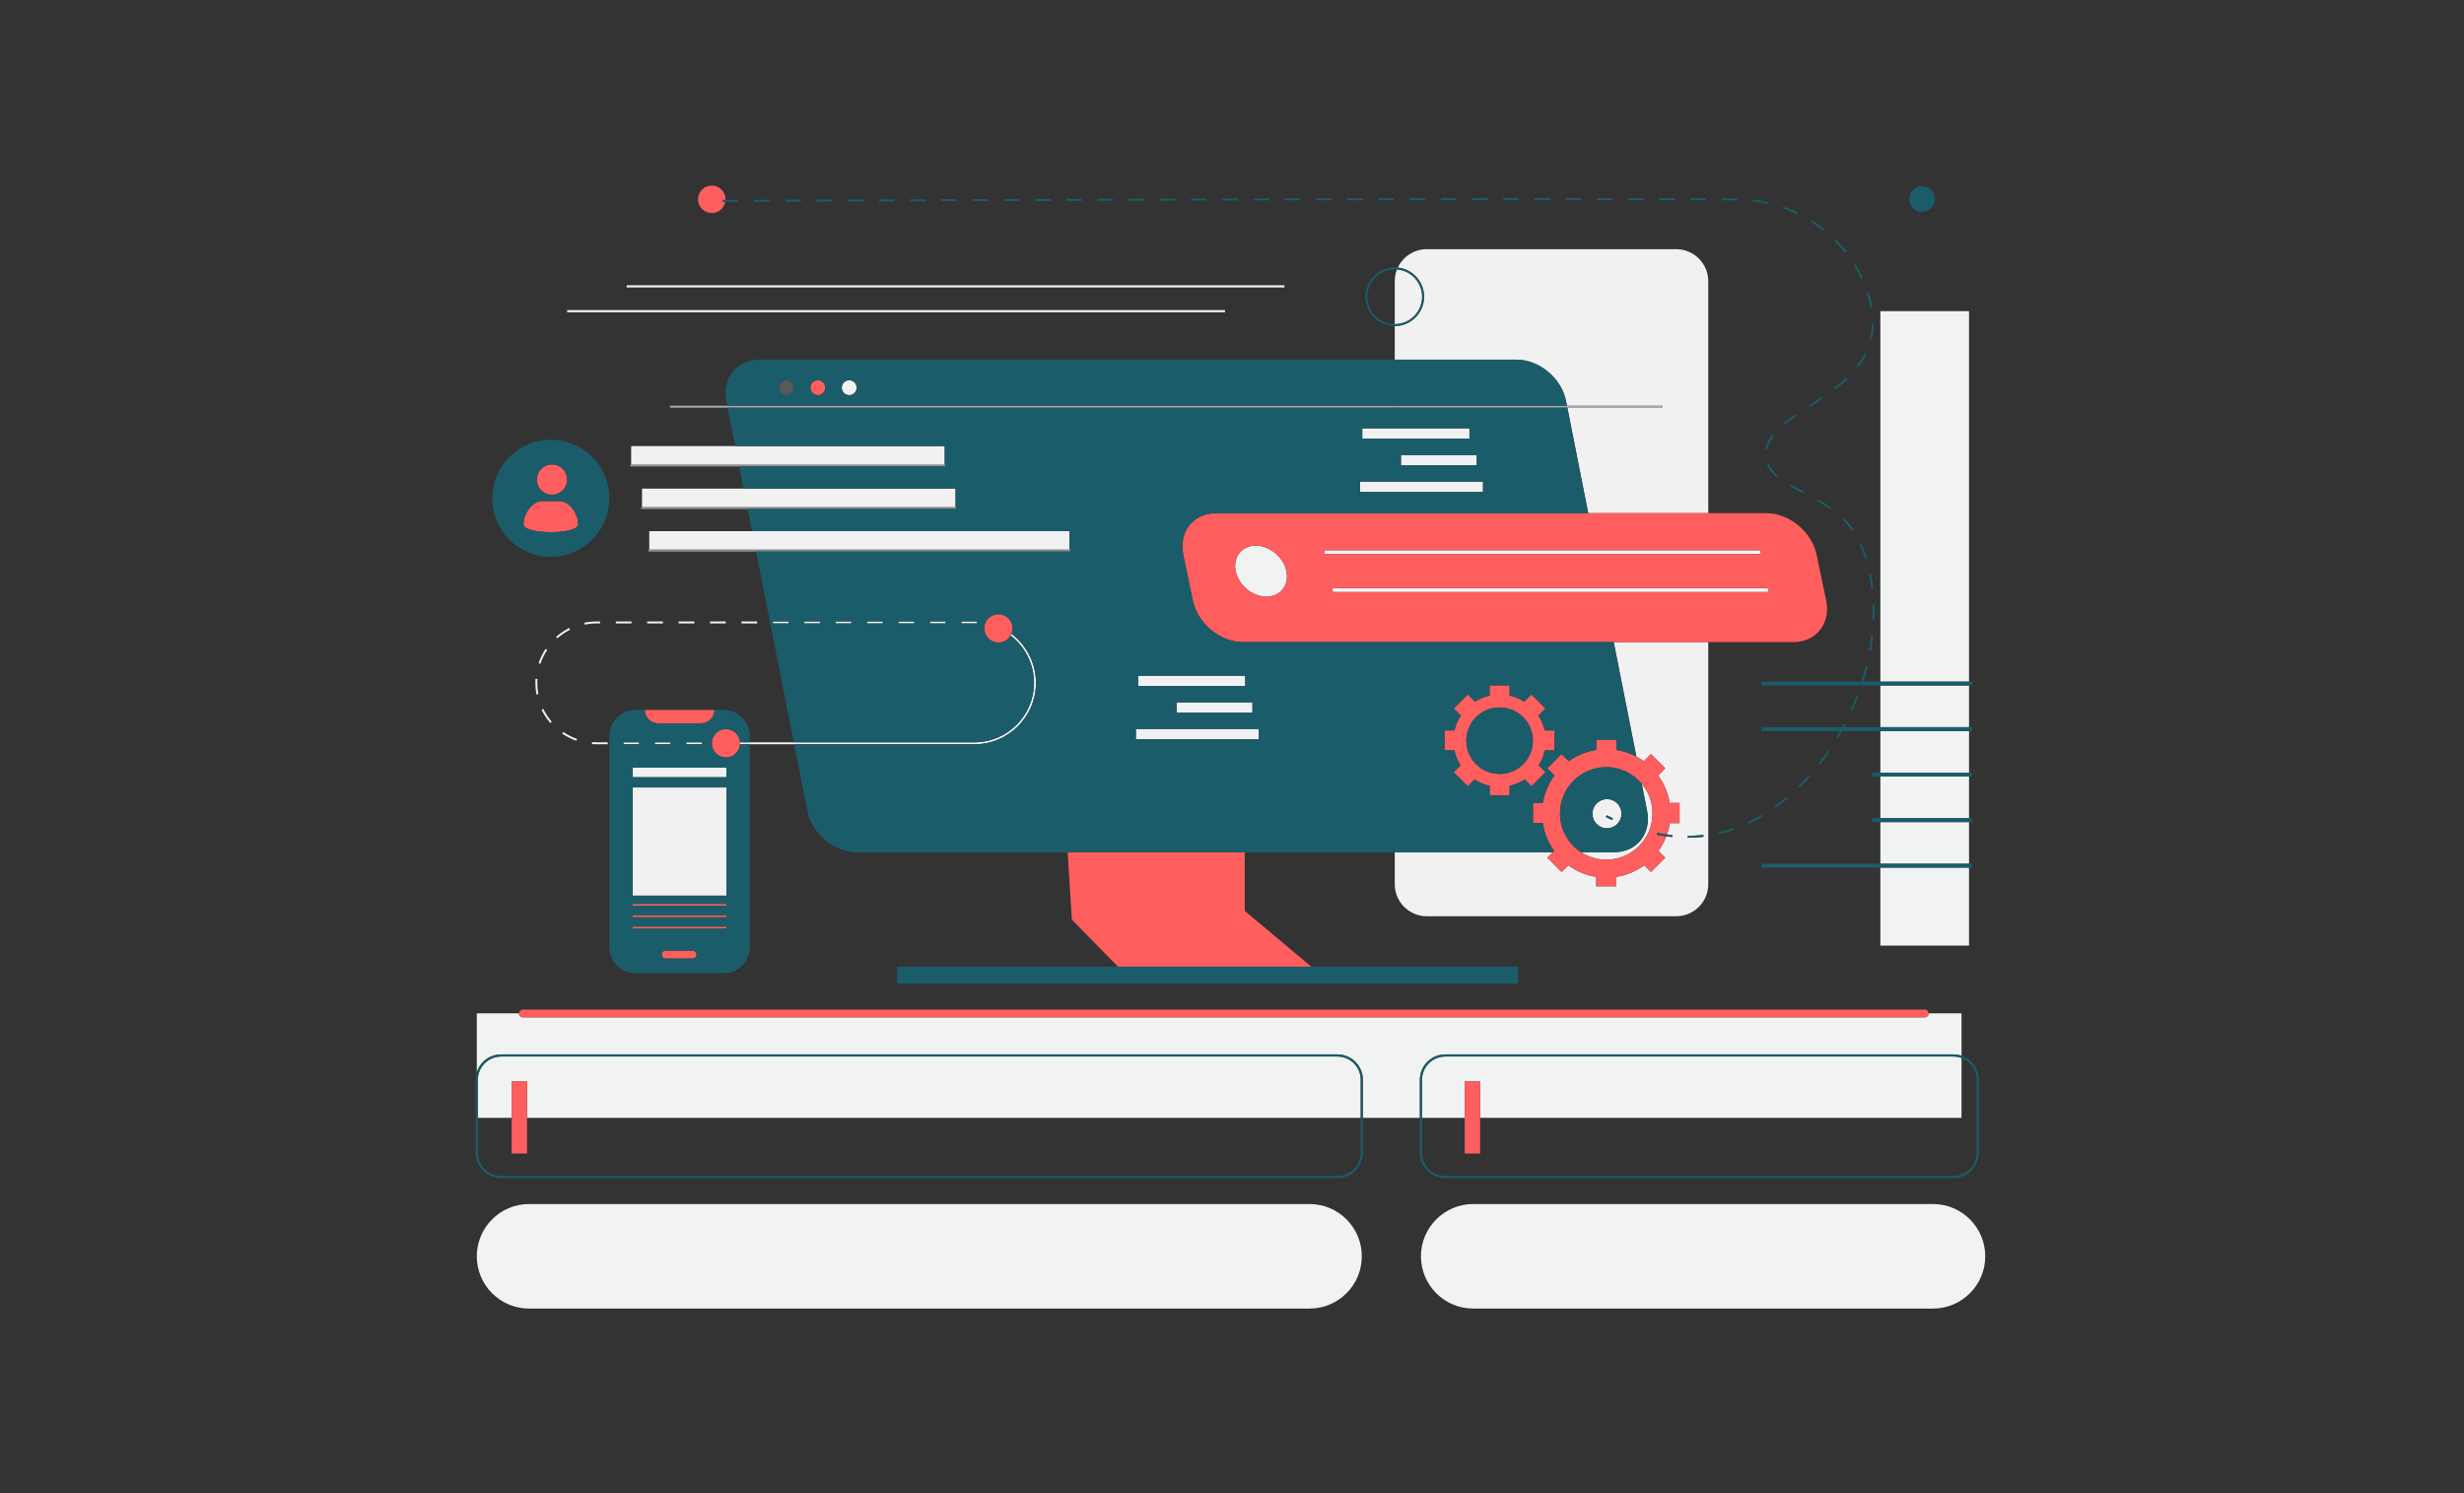 <svg class="illustration" width="1155" height="700" viewBox="0 0 1155 700" fill="none" xmlns="http://www.w3.org/2000/svg">
<rect x="0" y="0" width="1155" height="700" fill="#333333" stroke="none"/>
<path d="M779.23 190.19V191.11H734.7L734.52 190.19H779.23Z" fill="#A7A9AC"/>
<path d="M734.52 190.19L734.7 191.11H653.79V190.19H734.52Z" fill="#A7A9AC"/>
<path d="M653.79 190.19V191.11H341.06L340.88 190.19H653.79Z" fill="#A7A9AC"/>
<path fill-rule="evenodd" clip-rule="evenodd" d="M922.99 145.879H881.42V319.549H922.99V145.879ZM881.42 321.379H922.99V340.889H881.42V321.379ZM922.99 342.719H881.42V362.239H922.99V342.719ZM881.42 364.059H922.99V383.579H881.42V364.059ZM922.99 385.41H881.42V404.92H922.99V385.41ZM881.42 406.75H922.99V443.3H881.42V406.75ZM690.58 564.461H906.08C919.61 564.461 930.58 575.431 930.58 588.961C930.58 595.731 927.84 601.851 923.4 606.281C918.97 610.721 912.85 613.461 906.08 613.461H690.58C677.04 613.461 666.07 602.491 666.07 588.961C666.07 582.191 668.81 576.071 673.25 571.641C677.68 567.201 683.81 564.461 690.58 564.461ZM919.46 495.989V524.059H693.8V506.969H686.59V524.059H666.57V506.209C666.57 500.199 671.46 495.309 677.47 495.309H915.66C916.99 495.309 918.27 495.549 919.46 495.989ZM677.47 494.311H915.66C916.99 494.311 918.27 494.531 919.46 494.941V475.051H904.04C904.05 475.071 904.05 475.101 904.05 475.121C904.05 476.131 903.23 476.951 902.22 476.951H245.11C244.1 476.951 243.28 476.131 243.28 475.121C243.28 475.101 243.28 475.071 243.29 475.051H223.5V502.781C224.97 497.891 229.52 494.311 234.89 494.311H626.94C633.5 494.311 638.84 499.651 638.84 506.211V524.061H665.57V506.211C665.57 499.651 670.91 494.311 677.47 494.311ZM653.79 275.73H751.43H800.75H828.22C828.73 275.73 829.14 276.14 829.14 276.65C829.14 277.15 828.73 277.56 828.22 277.56H800.75H751.79H653.79H625.28C624.78 277.56 624.37 277.15 624.37 276.65C624.37 276.14 624.78 275.73 625.28 275.73H653.79ZM621.57 259.779H653.79H748.28H800.75H824.52C825.02 259.779 825.43 259.369 825.43 258.859C825.43 258.359 825.02 257.949 824.52 257.949H800.75H747.92H653.79H621.57C621.07 257.949 620.66 258.359 620.66 258.859C620.66 259.369 621.07 259.779 621.57 259.779ZM637.84 506.209V524.059H247.05V506.969H239.83V524.059H224V506.209C224 500.199 228.88 495.309 234.89 495.309H626.94C632.95 495.309 637.84 500.199 637.84 506.209ZM613.84 564.461H248C241.23 564.461 235.11 567.201 230.68 571.641C226.24 576.071 223.5 582.191 223.5 588.961C223.5 602.491 234.47 613.461 248 613.461H613.84C620.61 613.461 626.73 610.721 631.16 606.281C635.6 601.851 638.34 595.731 638.34 588.961C638.34 575.431 627.37 564.461 613.84 564.461ZM603.28 270.209C603.28 275.629 599.34 279.699 593.61 279.699C587.04 279.699 580.6 274.349 579.22 267.759C579.05 266.919 578.96 266.099 578.96 265.309C578.96 259.879 582.9 255.809 588.63 255.809C591.91 255.809 595.17 257.149 597.77 259.309C600.37 261.469 602.33 264.459 603.02 267.759C603.19 268.599 603.28 269.419 603.28 270.209Z" fill="#F1F2F2"/>
<path d="M501.34 258.08V257.62C501.6 257.62 501.8 257.83 501.8 258.08C501.8 258.33 501.6 258.54 501.34 258.54H354.39L354.3 258.08H501.34Z" fill="#A7A9AC"/>
<path d="M501.34 257.62V258.08H354.3L354.21 257.62H501.34Z" fill="#A7A9AC"/>
<path d="M447.92 238.15V237.69C448.17 237.69 448.37 237.89 448.37 238.15C448.37 238.4 448.17 238.6 447.92 238.6H350.45L350.36 238.15H447.92Z" fill="#A7A9AC"/>
<path d="M447.92 237.69V238.15H350.36L350.27 237.69H447.92Z" fill="#A7A9AC"/>
<path d="M442.83 218.21V217.75C443.09 217.75 443.29 217.96 443.29 218.21C443.29 218.46 443.09 218.67 442.83 218.67H346.51L346.42 218.21H442.83Z" fill="#A7A9AC"/>
<path d="M442.83 217.75V218.21H346.42L346.33 217.75H442.83Z" fill="#A7A9AC"/>
<path d="M368.63 185.25C370.563 185.25 372.13 183.683 372.13 181.75C372.13 179.817 370.563 178.25 368.63 178.25C366.697 178.25 365.13 179.817 365.13 181.75C365.13 183.683 366.697 185.25 368.63 185.25Z" fill="#58595B"/>
<path d="M354.3 258.08L354.39 258.54H304.34C304.09 258.54 303.89 258.33 303.89 258.08C303.89 257.83 304.09 257.62 304.34 257.62V258.08H354.3Z" fill="#A7A9AC"/>
<path d="M354.21 257.62L354.3 258.08H304.34V257.62H354.21Z" fill="#A7A9AC"/>
<path d="M350.36 238.15L350.45 238.6H300.95C300.7 238.6 300.49 238.4 300.49 238.15C300.49 237.89 300.7 237.69 300.95 237.69V238.15H350.36Z" fill="#A7A9AC"/>
<path d="M350.27 237.69L350.36 238.15H300.95V237.69H350.27Z" fill="#A7A9AC"/>
<path d="M346.42 218.21L346.51 218.67H295.87C295.61 218.67 295.41 218.46 295.41 218.21C295.41 217.96 295.61 217.75 295.87 217.75V218.21H346.42Z" fill="#A7A9AC"/>
<path d="M346.33 217.75L346.42 218.21H295.87V217.75H346.33Z" fill="#A7A9AC"/>
<path d="M340.88 190.19L341.06 191.11H314.04V190.19H340.88Z" fill="#A7A9AC"/>
<path fill-rule="evenodd" clip-rule="evenodd" d="M668.83 116.82H785.72C794.02 116.82 800.75 123.55 800.75 131.86V240.59H744.48L734.7 191.11H779.23V190.19H734.52L734.09 188.02C731.97 177.3 721.55 168.61 710.83 168.61H653.79V152.86C661.38 152.86 667.54 146.69 667.54 139.11C667.54 132.01 662.14 126.15 655.23 125.43C657.64 120.34 662.83 116.82 668.83 116.82ZM770.52 356.87C769.42 356.07 768.26 355.35 767.05 354.71L756.43 301.02H800.75V414.51C800.75 422.81 794.02 429.54 785.72 429.54H668.83C660.53 429.54 653.79 422.81 653.79 414.51V399.54H727.85L725.3 402.09L731.99 408.79L735.14 405.64C738.92 408.42 743.38 410.33 748.21 411.09V415.5H757.67V411.09C762.5 410.33 766.96 408.42 770.74 405.64L773.89 408.79L780.58 402.09L777.4 398.91C778.92 396.82 780.16 394.53 781.08 392.09C782 392.22 782.93 392.33 783.84 392.42L783.93 391.51C783.09 391.43 782.25 391.33 781.4 391.21C782.01 389.5 782.45 387.72 782.73 385.88H787.3V376.41H782.66C781.89 371.65 779.99 367.26 777.25 363.53L780.58 360.2L773.89 353.5L770.52 356.87ZM798.42 391.4C796.05 391.68 793.61 391.83 791.18 391.84V392.76C793.65 392.74 796.12 392.59 798.53 392.31L798.42 391.4ZM752.94 403.02C764.9 403.02 774.63 393.29 774.63 381.33C774.63 376.04 772.73 371.18 769.56 367.41L772.07 380.12C774.19 390.85 767.22 399.54 756.49 399.54H741.18C744.57 401.74 748.61 403.02 752.94 403.02ZM755.02 374.872C758.66 375.842 760.82 379.582 759.85 383.222C758.88 386.872 755.14 389.032 751.5 388.062C747.86 387.092 745.7 383.352 746.67 379.712C747.64 376.072 751.38 373.902 755.02 374.872ZM756.07 383.622C755.07 383.162 754.1 382.692 753.14 382.212L752.74 383.032C753.7 383.512 754.68 383.982 755.69 384.452L756.07 383.622ZM695.16 230.629V225.809H653.79H637.55V230.629H653.79H695.16ZM656.7 213.32H692.19V218.14H656.7V213.32ZM688.81 205.648V200.828H653.79H638.57V205.648H653.79H688.81ZM654.84 126.328C661.43 126.858 666.63 132.378 666.63 139.108C666.63 146.188 660.87 151.948 653.79 151.948V131.858C653.79 129.898 654.16 128.038 654.84 126.328ZM602.1 133.738H293.74V134.738H602.1V133.738ZM532.44 341.77H590.06V346.58H532.44V341.77ZM587.08 329.281H551.6V334.091H587.08V329.281ZM533.46 316.789H583.7V321.599H533.46V316.789ZM574.21 145.379H265.85V146.379H574.21V145.379ZM458.02 291.358L457.98 292.268C457.59 292.248 457.2 292.248 456.81 292.248H450.64V291.328H456.81C457.22 291.328 457.62 291.338 458.02 291.358ZM474.14 297.141C474.03 297.431 473.89 297.701 473.73 297.961C480.53 303.181 484.69 311.361 484.69 320.121C484.69 335.491 472.18 348.001 456.81 348.001H372.08H351.48H346.91C346.92 348.151 346.93 348.301 346.93 348.451C346.93 348.611 346.92 348.761 346.91 348.911H351.48H372.26H456.81C472.68 348.911 485.6 336.001 485.6 320.121C485.6 311.011 481.24 302.511 474.14 297.141ZM447.92 229.07V237.69H350.27H300.95V229.07H348.57H447.92ZM443.28 291.328H435.91V292.248H443.28V291.328ZM421.19 291.328H428.55V292.248H421.19V291.328ZM413.82 291.328H406.46V292.248H413.82V291.328ZM401.57 181.75C401.57 183.683 400.003 185.25 398.07 185.25C396.137 185.25 394.57 183.683 394.57 181.75C394.57 179.817 396.137 178.25 398.07 178.25C400.003 178.25 401.57 179.817 401.57 181.75ZM399.1 291.328H391.73V292.248H399.1V291.328ZM377.01 291.328H384.37V292.248H377.01V291.328ZM369.64 291.328H362.28V292.248H369.64V291.328ZM347.55 291.328H354.92V292.248H347.55V291.328ZM304.34 249.012V257.622H354.21H501.34V249.012H352.51H304.34ZM295.87 217.751V209.141H344.63H442.83V217.751H346.33H295.87ZM340.52 369.16H296.6V419.89H340.52V369.16ZM296.6 359.879H340.52V364.379H296.6V359.879ZM340.19 291.328H332.83V292.248H340.19V291.328ZM321.69 348H329.05V348.91H321.69V348ZM325.46 291.328H318.1V292.248H325.46V291.328ZM306.96 348H314.33V348.91H306.96V348ZM310.74 291.328H303.37V292.248H310.74V291.328ZM292.24 348H299.6V348.91H292.24V348ZM296.01 291.328H288.65V292.248H296.01V291.328ZM277.48 348.82L277.55 347.91C278.27 347.97 279.01 348 279.74 348H284.87V348.91H279.74C278.99 348.91 278.22 348.88 277.48 348.82ZM281.28 292.248V291.328H279.74C277.76 291.328 275.79 291.528 273.87 291.928L274.06 292.828C275.91 292.438 277.83 292.248 279.74 292.248H281.28ZM270.18 347.29C267.83 346.46 265.59 345.32 263.52 343.91L264.04 343.16C266.04 344.52 268.21 345.62 270.48 346.42L270.18 347.29ZM266.83 294.391C264.6 295.501 262.52 296.911 260.65 298.571L261.26 299.251C263.07 297.651 265.08 296.291 267.24 295.201L266.83 294.391ZM257.96 338.95C256.32 337.06 254.94 334.96 253.85 332.72L254.67 332.32C255.73 334.49 257.06 336.52 258.65 338.35L257.96 338.95ZM255.75 304.191C254.37 306.281 253.26 308.531 252.46 310.891L253.33 311.181C254.1 308.901 255.17 306.721 256.52 304.701L255.75 304.191ZM251.01 318.211L251.93 318.271C251.89 318.881 251.87 319.501 251.87 320.121C251.87 321.921 252.04 323.731 252.38 325.481L251.48 325.651C251.13 323.841 250.95 321.981 250.95 320.121C250.95 319.481 250.97 318.841 251.01 318.211Z" fill="#F1F1F2"/>
<path fill-rule="evenodd" clip-rule="evenodd" d="M333.64 99.87C336.78 99.87 339.4 97.62 339.96 94.63H338.68L338.67 93.72H340.06C340.07 93.63 340.07 93.53 340.07 93.43C340.07 89.88 337.19 87 333.64 87C330.08 87 327.2 89.88 327.2 93.43C327.2 96.99 330.08 99.87 333.64 99.87ZM383.35 185.25C385.283 185.25 386.85 183.683 386.85 181.75C386.85 179.817 385.283 178.25 383.35 178.25C381.417 178.25 379.85 179.817 379.85 181.75C379.85 183.683 381.417 185.25 383.35 185.25ZM582.64 301.02C571.89 301.02 561.36 292.27 559.11 281.48L554.66 260.13C552.41 249.34 559.3 240.59 570.05 240.59H653.79H744.48H800.75H828.01C838.76 240.59 849.3 249.34 851.55 260.13L856 281.48C858.25 292.27 851.36 301.02 840.61 301.02H800.75H756.43H653.79H582.64ZM829.14 276.65C829.14 276.14 828.73 275.73 828.22 275.73H800.75H751.43H653.79H625.28C624.78 275.73 624.37 276.14 624.37 276.65C624.37 277.15 624.78 277.56 625.28 277.56H653.79H751.79H800.75H828.22C828.73 277.56 829.14 277.15 829.14 276.65ZM653.79 257.95H621.57C621.07 257.95 620.66 258.36 620.66 258.86C620.66 259.37 621.07 259.78 621.57 259.78H653.79H748.28H800.75H824.52C825.02 259.78 825.43 259.37 825.43 258.86C825.43 258.36 825.02 257.95 824.52 257.95H800.75H747.92H653.79ZM597.77 259.31C595.17 257.15 591.91 255.81 588.63 255.81C582.9 255.81 578.96 259.88 578.96 265.31C578.96 266.1 579.05 266.92 579.22 267.76C580.6 274.35 587.04 279.7 593.61 279.7C599.34 279.7 603.28 275.63 603.28 270.21C603.28 269.42 603.19 268.6 603.02 267.76C602.33 264.46 600.37 261.47 597.77 259.31ZM707.61 368.399V372.899H698.27V368.399C695.71 367.849 693.33 366.839 691.2 365.449L688 368.649L681.4 362.039L684.62 358.819C683.27 356.699 682.28 354.319 681.74 351.769H677.14V342.429H681.8C682.36 339.919 683.37 337.589 684.72 335.499L681.4 332.169L688 325.559L691.36 328.919C693.45 327.589 695.78 326.619 698.27 326.079V321.309H707.61V326.079C710.1 326.619 712.43 327.589 714.51 328.919L717.87 325.559L724.48 332.169L721.15 335.499C722.51 337.589 723.51 339.919 724.07 342.429H728.73V351.769H724.13C723.6 354.309 722.61 356.689 721.25 358.809L724.48 362.039L717.87 368.649L714.68 365.449C712.56 366.829 710.17 367.849 707.61 368.399ZM702.94 331.639C694.33 331.639 687.34 338.639 687.34 347.239C687.34 355.839 694.33 362.839 702.94 362.839C711.54 362.839 718.54 355.839 718.54 347.239C718.54 338.639 711.54 331.639 702.94 331.639ZM782.73 385.879C782.45 387.719 782.01 389.499 781.4 391.209C779.85 391.009 778.29 390.749 776.74 390.449L776.57 391.349C778.07 391.639 779.58 391.889 781.08 392.089C780.16 394.529 778.92 396.819 777.4 398.909L780.58 402.089L773.89 408.789L770.74 405.639C766.96 408.419 762.5 410.329 757.67 411.089V415.499H748.21V411.089C743.38 410.329 738.92 408.419 735.14 405.639L731.99 408.789L725.3 402.089L727.85 399.539L728.48 398.909C725.75 395.129 723.88 390.689 723.15 385.879H718.58V376.409H723.22C723.99 371.649 725.89 367.259 728.63 363.529L725.3 360.199L731.99 353.499L735.36 356.869C739.09 354.169 743.47 352.319 748.21 351.569V346.789H757.67V351.569C761.01 352.099 764.17 353.169 767.05 354.709C768.26 355.349 769.42 356.069 770.52 356.869L773.89 353.499L780.58 360.199L777.25 363.529C779.99 367.259 781.89 371.649 782.66 376.409H787.3V385.879H782.73ZM731.25 381.329C731.25 388.959 735.21 395.679 741.18 399.539C744.57 401.739 748.61 403.019 752.94 403.019C764.9 403.019 774.63 393.289 774.63 381.329C774.63 376.039 772.73 371.179 769.56 367.409C765.58 362.659 759.61 359.639 752.94 359.639C740.98 359.639 731.25 369.369 731.25 381.329ZM686.59 524.059V540.779H693.8V524.059V506.969H686.59V524.059ZM524.04 453.189H614.68L583.46 427.009V399.539H500.46L502.44 431.109L524.04 453.189ZM473.73 297.961C472.57 299.921 470.44 301.241 468 301.241C464.33 301.241 461.35 298.261 461.35 294.591C461.35 290.921 464.33 287.941 468 287.941C471.67 287.941 474.65 290.921 474.65 294.591C474.65 295.491 474.47 296.361 474.14 297.141C474.03 297.431 473.89 297.701 473.73 297.961ZM296.6 434.422H340.52V435.342H296.6V434.422ZM340.52 429.09H296.6V430H340.52V429.09ZM296.6 423.75H340.52V424.67H296.6V423.75ZM340.28 355.099C336.61 355.099 333.64 352.129 333.64 348.449C333.64 344.779 336.61 341.809 340.28 341.809C343.8 341.809 346.68 344.539 346.91 347.999C346.92 348.149 346.93 348.299 346.93 348.449C346.93 348.609 346.92 348.759 346.91 348.909C346.68 352.379 343.79 355.099 340.28 355.099ZM308.53 339.118H328.59C330.33 339.118 331.91 338.408 333.05 337.278C334.19 336.138 334.89 334.568 334.89 332.828H302.23C302.23 336.298 305.05 339.118 308.53 339.118ZM310.19 447.511C310.19 446.481 311.03 445.641 312.06 445.641H324.65C325.68 445.641 326.52 446.481 326.52 447.511C326.52 448.541 325.68 449.371 324.65 449.371H312.06C311.03 449.371 310.19 448.541 310.19 447.511ZM258.21 249.49C264.61 249.49 271.02 248.27 271.02 245.84C271.02 240.98 267.07 234.91 262.21 234.91H254.2C249.33 234.91 245.39 240.98 245.39 245.84C245.39 248.27 251.8 249.49 258.21 249.49ZM263.77 219.808C266.543 222.58 266.543 227.076 263.77 229.849C260.998 232.621 256.502 232.621 253.73 229.849C250.957 227.076 250.957 222.58 253.73 219.808C256.502 217.035 260.998 217.035 263.77 219.808ZM239.83 524.059V540.779H247.05V524.059V506.969H239.83V524.059ZM902.22 473.289C903.21 473.289 904.01 474.069 904.04 475.049C904.05 475.069 904.05 475.099 904.05 475.119C904.05 476.129 903.23 476.949 902.22 476.949H245.11C244.1 476.949 243.28 476.129 243.28 475.119C243.28 475.099 243.28 475.069 243.29 475.049C243.32 474.069 244.12 473.289 245.11 473.289H902.22Z" fill="#FF5E5E"/>
<path fill-rule="evenodd" clip-rule="evenodd" d="M905.244 97.572C907.599 95.217 907.599 91.399 905.244 89.044C902.889 86.69 899.071 86.69 896.716 89.044C894.361 91.399 894.361 95.217 896.716 97.572C899.071 99.927 902.889 99.927 905.244 97.572ZM922.99 340.889H924.43V342.719H922.99H881.42H863.5C862.85 343.889 862.19 345.049 861.51 346.189L860.72 345.719C861.31 344.729 861.89 343.729 862.46 342.719H825.75V340.889H863.46L864.27 339.359L865.08 339.779C864.89 340.149 864.69 340.519 864.49 340.889H881.42H922.99ZM924.43 362.238H922.99H881.42H877.54V364.058H881.42H922.99H924.43V362.238ZM924.43 383.578H922.99H881.42H877.54V385.408H881.42H922.99H924.43V383.578ZM881.42 406.752H825.75V404.922H881.42H922.99H924.43V406.752H922.99H881.42ZM825.75 321.381H881.42H922.99H924.43V319.551H922.99H881.42H825.75V321.381ZM877.74 290.608C877.8 289.218 877.83 287.828 877.83 286.468C877.83 285.418 877.81 284.378 877.78 283.338L878.69 283.308C878.73 284.358 878.74 285.408 878.74 286.468C878.74 287.838 878.71 289.248 878.65 290.648L877.74 290.608ZM876.54 158.839L877.43 159.049C877.99 156.689 878.29 154.219 878.33 151.709L877.41 151.699C877.38 154.139 877.08 156.549 876.54 158.839ZM876.08 268.92L876.97 268.73C877.46 271.08 877.86 273.52 878.15 275.98L877.24 276.09C876.95 273.66 876.56 271.24 876.08 268.92ZM877 305.229C877.44 302.799 877.8 300.359 878.08 297.969L877.17 297.859C876.9 300.239 876.54 302.659 876.1 305.059L877 305.229ZM875.94 137.199C876.73 139.629 877.34 142.039 877.73 144.349L876.83 144.509C876.44 142.239 875.85 139.869 875.07 137.489L875.94 137.199ZM873.47 319.459C874.2 317.119 874.87 314.749 875.45 312.399L874.57 312.179C873.99 314.509 873.33 316.869 872.6 319.189L873.47 319.459ZM872.13 254.911L872.54 254.711L872.55 254.731C873.51 256.951 874.38 259.261 875.12 261.621L874.25 261.891C873.52 259.571 872.66 257.281 871.71 255.101L871.68 254.911H872.13ZM871.02 172.251C872.58 170.241 873.89 168.141 874.94 166.001L874.12 165.601C873.1 167.681 871.81 169.731 870.3 171.701L871.02 172.251ZM869.76 123.879C871.04 125.959 872.21 128.139 873.24 130.359L872.41 130.739C871.4 128.559 870.24 126.409 868.98 124.359L869.76 123.879ZM870.22 326.07C869.36 328.33 868.42 330.59 867.44 332.8L868.27 333.17C869.27 330.95 870.21 328.67 871.07 326.39L870.22 326.07ZM868.19 248.821C866.85 246.901 865.27 245.061 863.5 243.351L864.14 242.691C865.95 244.451 867.56 246.331 868.94 248.291L868.19 248.821ZM866.07 177.709L865.44 177.039C863.81 178.609 862 180.139 859.91 181.749L860.47 182.469C862.58 180.849 864.41 179.289 866.07 177.709ZM860.67 112.351C862.4 114.081 864.04 115.941 865.55 117.851L864.83 118.421C863.34 116.531 861.72 114.701 860.02 112.991L860.67 112.351ZM851.81 234.829C854.13 236.169 856.13 237.449 857.93 238.739L858.47 237.999C856.64 236.689 854.61 235.389 852.27 234.039L851.81 234.829ZM852.52 357.761C853.99 355.871 855.43 353.881 856.81 351.871L857.56 352.381C856.18 354.411 854.73 356.411 853.24 358.321L852.52 357.761ZM855.19 107.439C853.29 105.919 851.27 104.479 849.2 103.179L848.71 103.959C850.75 105.239 852.74 106.649 854.62 108.149L855.19 107.439ZM854.51 186.75C852.5 188.11 850.48 189.42 848.52 190.69L848.39 190.78L847.89 190.01L848.02 189.93C849.98 188.66 852 187.35 854 186L854.51 186.75ZM847.87 363.371C846.25 365.191 844.56 366.971 842.86 368.641L843.5 369.291C845.22 367.611 846.92 365.811 848.55 363.971L847.87 363.371ZM844.79 231.02C842.73 229.94 840.78 228.91 838.95 227.86L839.4 227.07C841.177 228.085 843.068 229.082 845.064 230.133L845.068 230.135L845.21 230.21L845.83 230.53L845.4 231.34L844.79 231.02ZM842.76 99.621C840.55 98.561 838.27 97.611 835.96 96.8L835.66 97.66C837.93 98.46 840.19 99.4 842.36 100.451L842.76 99.621ZM835.88 198.441C837.5 197.091 839.37 195.691 841.78 194.051L842.29 194.801C839.91 196.431 838.06 197.811 836.47 199.141L835.88 198.441ZM837.48 373.539C835.61 375.119 833.68 376.619 831.74 377.999L832.28 378.749C834.23 377.349 836.18 375.829 838.07 374.229L837.48 373.539ZM832.83 223.739C830.63 221.879 829.14 219.959 828.27 217.869L829.11 217.519C829.92 219.469 831.33 221.279 833.42 223.039L832.83 223.739ZM828.5 210.64C828.91 208.45 829.87 206.37 831.44 204.28L830.71 203.73C829.06 205.94 828.04 208.14 827.6 210.47L828.5 210.64ZM821.64 93.5C824.08 93.78 826.52 94.2 828.89 94.75L828.69 95.64C826.34 95.1 823.94 94.68 821.54 94.41L821.64 93.5ZM826.12 382.759L825.66 381.969C823.56 383.208 821.4 384.359 819.24 385.369L819.63 386.199C821.81 385.169 824 384.009 826.12 382.759ZM806.99 92.988C809.74 93.008 812.18 93.028 814.3 93.048L814.29 93.968C812.17 93.938 809.73 93.918 806.98 93.908L806.99 92.988ZM812.83 388.981L812.53 388.121C810.24 388.921 807.89 389.611 805.57 390.151L805.77 391.041C808.13 390.491 810.51 389.801 812.83 388.981ZM792.37 92.922L799.68 92.952L799.67 93.872L792.36 93.842L792.37 92.922ZM798.42 391.398C796.05 391.678 793.61 391.828 791.18 391.838V392.758C793.65 392.738 796.12 392.588 798.53 392.308L798.42 391.398ZM777.74 92.879L785.06 92.899L785.05 93.809L777.74 93.799V92.879ZM783.84 392.419L783.93 391.509C783.09 391.429 782.25 391.329 781.4 391.209C779.85 391.009 778.29 390.749 776.74 390.449L776.57 391.349C778.07 391.639 779.58 391.889 781.08 392.089C782 392.219 782.93 392.329 783.84 392.419ZM731.25 381.33C731.25 369.37 740.98 359.64 752.94 359.64C759.61 359.64 765.58 362.66 769.56 367.41L772.07 380.12C774.19 390.85 767.22 399.54 756.49 399.54H741.18C735.21 395.68 731.25 388.96 731.25 381.33ZM751.5 388.06C755.14 389.03 758.88 386.87 759.85 383.22C760.82 379.58 758.66 375.84 755.02 374.87C751.38 373.9 747.64 376.07 746.67 379.71C745.7 383.35 747.86 387.09 751.5 388.06ZM770.43 92.869L763.12 92.859V93.779H770.43V92.869ZM755.69 384.451C754.68 383.981 753.7 383.511 752.74 383.031L753.14 382.211C754.1 382.691 755.07 383.161 756.07 383.621L755.69 384.451ZM755.81 92.851H748.5V93.771H755.81V92.851ZM741.19 92.851V93.761H736.08H733.88V92.851H736.08H741.19ZM653.79 168.609H356.03C345.3 168.609 338.33 177.299 340.45 188.019L340.88 190.189H653.79H734.52L734.09 188.019C731.97 177.299 721.55 168.609 710.83 168.609H653.79ZM368.63 185.249C366.69 185.249 365.13 183.679 365.13 181.749C365.13 179.819 366.69 178.249 368.63 178.249C370.56 178.249 372.13 179.819 372.13 181.749C372.13 183.679 370.56 185.249 368.63 185.249ZM383.35 185.249C381.42 185.249 379.85 183.679 379.85 181.749C379.85 179.819 381.42 178.249 383.35 178.249C385.28 178.249 386.85 179.819 386.85 181.749C386.85 183.679 385.28 185.249 383.35 185.249ZM398.07 185.249C396.14 185.249 394.57 183.679 394.57 181.749C394.57 179.819 396.14 178.249 398.07 178.249C400.01 178.249 401.57 179.819 401.57 181.749C401.57 183.679 400.01 185.249 398.07 185.249ZM719.26 92.851H726.57V93.761L719.26 93.771V92.851ZM706.524 362.422C714.909 360.442 720.102 352.04 718.123 343.655C716.143 335.27 707.741 330.077 699.356 332.056C690.971 334.036 685.778 342.438 687.757 350.823C689.737 359.208 698.139 364.401 706.524 362.422ZM704.63 92.859H711.94V93.769H704.63V92.859ZM697.31 93.781V92.871H689.99L690 93.791L697.31 93.781ZM675.36 92.889L682.68 92.879V93.799H675.36V92.889ZM668.05 92.898L660.73 92.908V93.818L668.05 93.808V92.898ZM915.66 494.308C916.99 494.308 918.27 494.528 919.46 494.938C924.16 496.518 927.56 500.978 927.56 506.208V540.398C927.56 546.958 922.22 552.288 915.66 552.288H677.47C670.91 552.288 665.57 546.958 665.57 540.398V524.058V506.208C665.57 499.648 670.91 494.308 677.47 494.308H915.66ZM915.66 551.288C921.67 551.288 926.56 546.408 926.56 540.398V506.208C926.56 501.528 923.6 497.538 919.46 495.988C918.27 495.548 916.99 495.308 915.66 495.308H677.47C671.46 495.308 666.57 500.198 666.57 506.208V524.058V540.398C666.57 546.408 671.46 551.288 677.47 551.288H915.66ZM653.42 92.922L646.1 92.932V93.852L653.42 93.832V92.922ZM667.54 139.109C667.54 146.689 661.38 152.859 653.79 152.859C646.21 152.859 640.05 146.689 640.05 139.109C640.05 131.529 646.21 125.359 653.79 125.359C654.27 125.359 654.75 125.389 655.23 125.429C662.14 126.149 667.54 132.009 667.54 139.109ZM654.84 126.329C654.49 126.289 654.14 126.279 653.79 126.279C646.72 126.279 640.96 132.029 640.96 139.109C640.96 146.189 646.72 151.949 653.79 151.949C660.87 151.949 666.63 146.189 666.63 139.109C666.63 132.379 661.43 126.859 654.84 126.329ZM638.79 92.941L631.47 92.961V93.871L638.79 93.861V92.941ZM616.84 92.978L624.16 92.969V93.879L616.84 93.888V92.978ZM524.04 453.191H420.51V461.121H530.34H711.62V453.191H614.68H524.04ZM602.21 93.008L609.53 92.988V93.908L602.21 93.918V93.008ZM594.9 93.019L587.58 93.039V93.949L594.9 93.939V93.019ZM572.92 93.071L580.25 93.05V93.971L572.92 93.981V93.071ZM565.61 94L565.6 93.09L558.3 93.1L558.4 94.02L565.61 94ZM543.69 93.141L551 93.121V94.031L543.69 94.051V93.141ZM536.37 93.148L529.06 93.168V94.088L536.37 94.068V93.148ZM514.43 93.211L521.74 93.191V94.101L514.43 94.121V93.211ZM507.11 93.23L499.8 93.25V94.16L507.11 94.14V93.23ZM485.17 93.281L492.48 93.261V94.181L485.17 94.201V93.281ZM477.85 94.221V93.3L470.53 93.321L470.54 94.24L477.85 94.221ZM463.22 93.34V94.26L455.91 94.28L455.9 93.36L463.22 93.34ZM448.59 93.379L441.27 93.399V94.319L448.59 94.299V93.379ZM433.95 93.429L433.96 94.339L426.64 94.359L426.63 93.45L433.95 93.429ZM419.32 93.469L412 93.489V94.398L419.32 94.379V93.469ZM397.36 93.531L404.68 93.511V94.431L397.36 94.451V93.531ZM390.04 93.558L382.72 93.578V94.488L390.04 94.468V93.558ZM368.07 93.621L375.39 93.601V94.521L368.07 94.541V93.621ZM570.05 240.589H653.79H744.48L734.7 191.109H653.79H341.06L344.63 209.139H442.83V217.749C443.09 217.749 443.29 217.959 443.29 218.209C443.29 218.459 443.09 218.669 442.83 218.669H346.51L348.57 229.069H447.92V237.689C448.17 237.689 448.37 237.889 448.37 238.149C448.37 238.399 448.17 238.599 447.92 238.599H350.45L352.51 249.009H501.34V257.619C501.6 257.619 501.8 257.829 501.8 258.079C501.8 258.329 501.6 258.539 501.34 258.539H354.39L372.08 347.999H456.81C472.18 347.999 484.69 335.489 484.69 320.119C484.69 311.359 480.53 303.179 473.73 297.959C472.57 299.919 470.44 301.239 468 301.239C464.33 301.239 461.35 298.259 461.35 294.589C461.35 290.919 464.33 287.939 468 287.939C471.67 287.939 474.65 290.919 474.65 294.589C474.65 295.489 474.47 296.359 474.14 297.139C481.24 302.509 485.6 311.009 485.6 320.119C485.6 335.999 472.68 348.909 456.81 348.909H372.26L378.43 380.119C380.55 390.849 390.97 399.539 401.69 399.539H500.46H583.46H653.79H727.85L728.48 398.909C725.75 395.129 723.88 390.689 723.15 385.879H718.58V376.409H723.22C723.99 371.649 725.89 367.259 728.63 363.529L725.3 360.199L731.99 353.499L735.36 356.869C739.09 354.169 743.47 352.319 748.21 351.569V346.789H757.67V351.569C761.01 352.099 764.17 353.169 767.05 354.709L756.43 301.019H653.79H582.64C571.89 301.019 561.36 292.269 559.11 281.479L554.66 260.129C552.41 249.339 559.3 240.589 570.05 240.589ZM638.57 200.829H653.79H688.81V205.649H653.79H638.57V200.829ZM692.19 213.319V218.139H656.7V213.319H692.19ZM637.55 225.809H653.79H695.16V230.629H653.79H637.55V225.809ZM369.64 292.249H362.28V291.329H369.64V292.249ZM384.37 292.249H377.01V291.329H384.37V292.249ZM399.1 292.249H391.73V291.329H399.1V292.249ZM413.82 292.249H406.46V291.329H413.82V292.249ZM428.55 292.249H421.19V291.329H428.55V292.249ZM443.28 292.249H435.91V291.329H443.28V292.249ZM457.98 292.269C457.59 292.249 457.2 292.249 456.81 292.249H450.64V291.329H456.81C457.22 291.329 457.62 291.339 458.02 291.359L457.98 292.269ZM677.14 342.429H681.8C682.36 339.919 683.37 337.589 684.72 335.499L681.4 332.169L688 325.559L691.36 328.919C693.45 327.589 695.78 326.619 698.27 326.079V321.309H707.61V326.079C710.1 326.619 712.43 327.589 714.51 328.919L717.87 325.559L724.48 332.169L721.15 335.499C722.51 337.589 723.51 339.919 724.07 342.429H728.73V351.769H724.13C723.6 354.309 722.61 356.689 721.25 358.809L724.48 362.039L717.87 368.649L714.68 365.449C712.56 366.829 710.17 367.849 707.61 368.399V372.899H698.27V368.399C695.71 367.849 693.33 366.839 691.2 365.449L688 368.649L681.4 362.039L684.62 358.819C683.27 356.699 682.28 354.319 681.74 351.769H677.14V342.429ZM590.06 346.579H532.44V341.769H590.06V346.579ZM587.08 334.089H551.6V329.279H587.08V334.089ZM583.7 316.789V321.599H533.46V316.789H583.7ZM360.74 93.648V94.558L353.41 94.578L353.4 93.668L360.74 93.648ZM285.64 444.058C285.64 450.778 291.09 456.218 297.81 456.218H339.31C346.03 456.218 351.48 450.778 351.48 444.058V348.908H346.91C346.68 352.378 343.79 355.098 340.28 355.098C336.61 355.098 333.64 352.128 333.64 348.448C333.64 344.778 336.61 341.808 340.28 341.808C343.8 341.808 346.68 344.538 346.91 347.998H351.48V344.988C351.48 338.268 346.03 332.828 339.31 332.828H334.89C334.89 334.568 334.19 336.138 333.05 337.278C331.91 338.408 330.33 339.118 328.59 339.118H308.53C305.05 339.118 302.23 336.298 302.23 332.828H297.81C291.09 332.828 285.64 338.268 285.64 344.988V444.058ZM324.65 449.368H312.06C311.03 449.368 310.19 448.538 310.19 447.508C310.19 446.478 311.03 445.638 312.06 445.638H324.65C325.68 445.638 326.52 446.478 326.52 447.508C326.52 448.538 325.68 449.368 324.65 449.368ZM340.52 435.338H296.6V434.418H340.52V435.338ZM340.52 429.998H296.6V429.088H340.52V429.998ZM340.52 424.668H296.6V423.748H340.52V424.668ZM340.52 419.888H296.6V369.158H340.52V419.888ZM321.69 347.998H329.05V348.908H321.69V347.998ZM306.96 347.998H314.33V348.908H306.96V347.998ZM340.52 359.878V364.378H296.6V359.878H340.52ZM292.24 347.998H299.6V348.908H292.24V347.998ZM346.06 94.609L339.96 94.629H338.68L338.67 93.719H340.06L346.06 93.699V94.609ZM258.2 261.052C273.36 261.052 285.64 248.762 285.64 233.612C285.64 218.462 273.36 206.172 258.2 206.172C243.05 206.172 230.76 218.462 230.76 233.612C230.76 248.762 243.05 261.052 258.2 261.052ZM258.75 217.732C262.67 217.732 265.85 220.912 265.85 224.832C265.85 228.752 262.67 231.932 258.75 231.932C254.83 231.932 251.65 228.752 251.65 224.832C251.65 220.912 254.83 217.732 258.75 217.732ZM254.2 234.912H262.21C267.07 234.912 271.02 240.982 271.02 245.842C271.02 248.272 264.61 249.492 258.21 249.492C251.8 249.492 245.39 248.272 245.39 245.842C245.39 240.982 249.33 234.912 254.2 234.912ZM234.89 494.308H626.94C633.5 494.308 638.84 499.648 638.84 506.208V524.058V540.398C638.84 546.958 633.5 552.288 626.94 552.288H234.89C228.33 552.288 223 546.958 223 540.398V506.208C223 505.018 223.18 503.868 223.5 502.778C224.97 497.888 229.52 494.308 234.89 494.308ZM637.84 540.398V524.058V506.208C637.84 500.198 632.95 495.308 626.94 495.308H234.89C228.88 495.308 224 500.198 224 506.208V524.058V540.398C224 546.408 228.88 551.288 234.89 551.288H626.94C632.95 551.288 637.84 546.408 637.84 540.398Z" fill="#1B5C6A"/>
</svg>